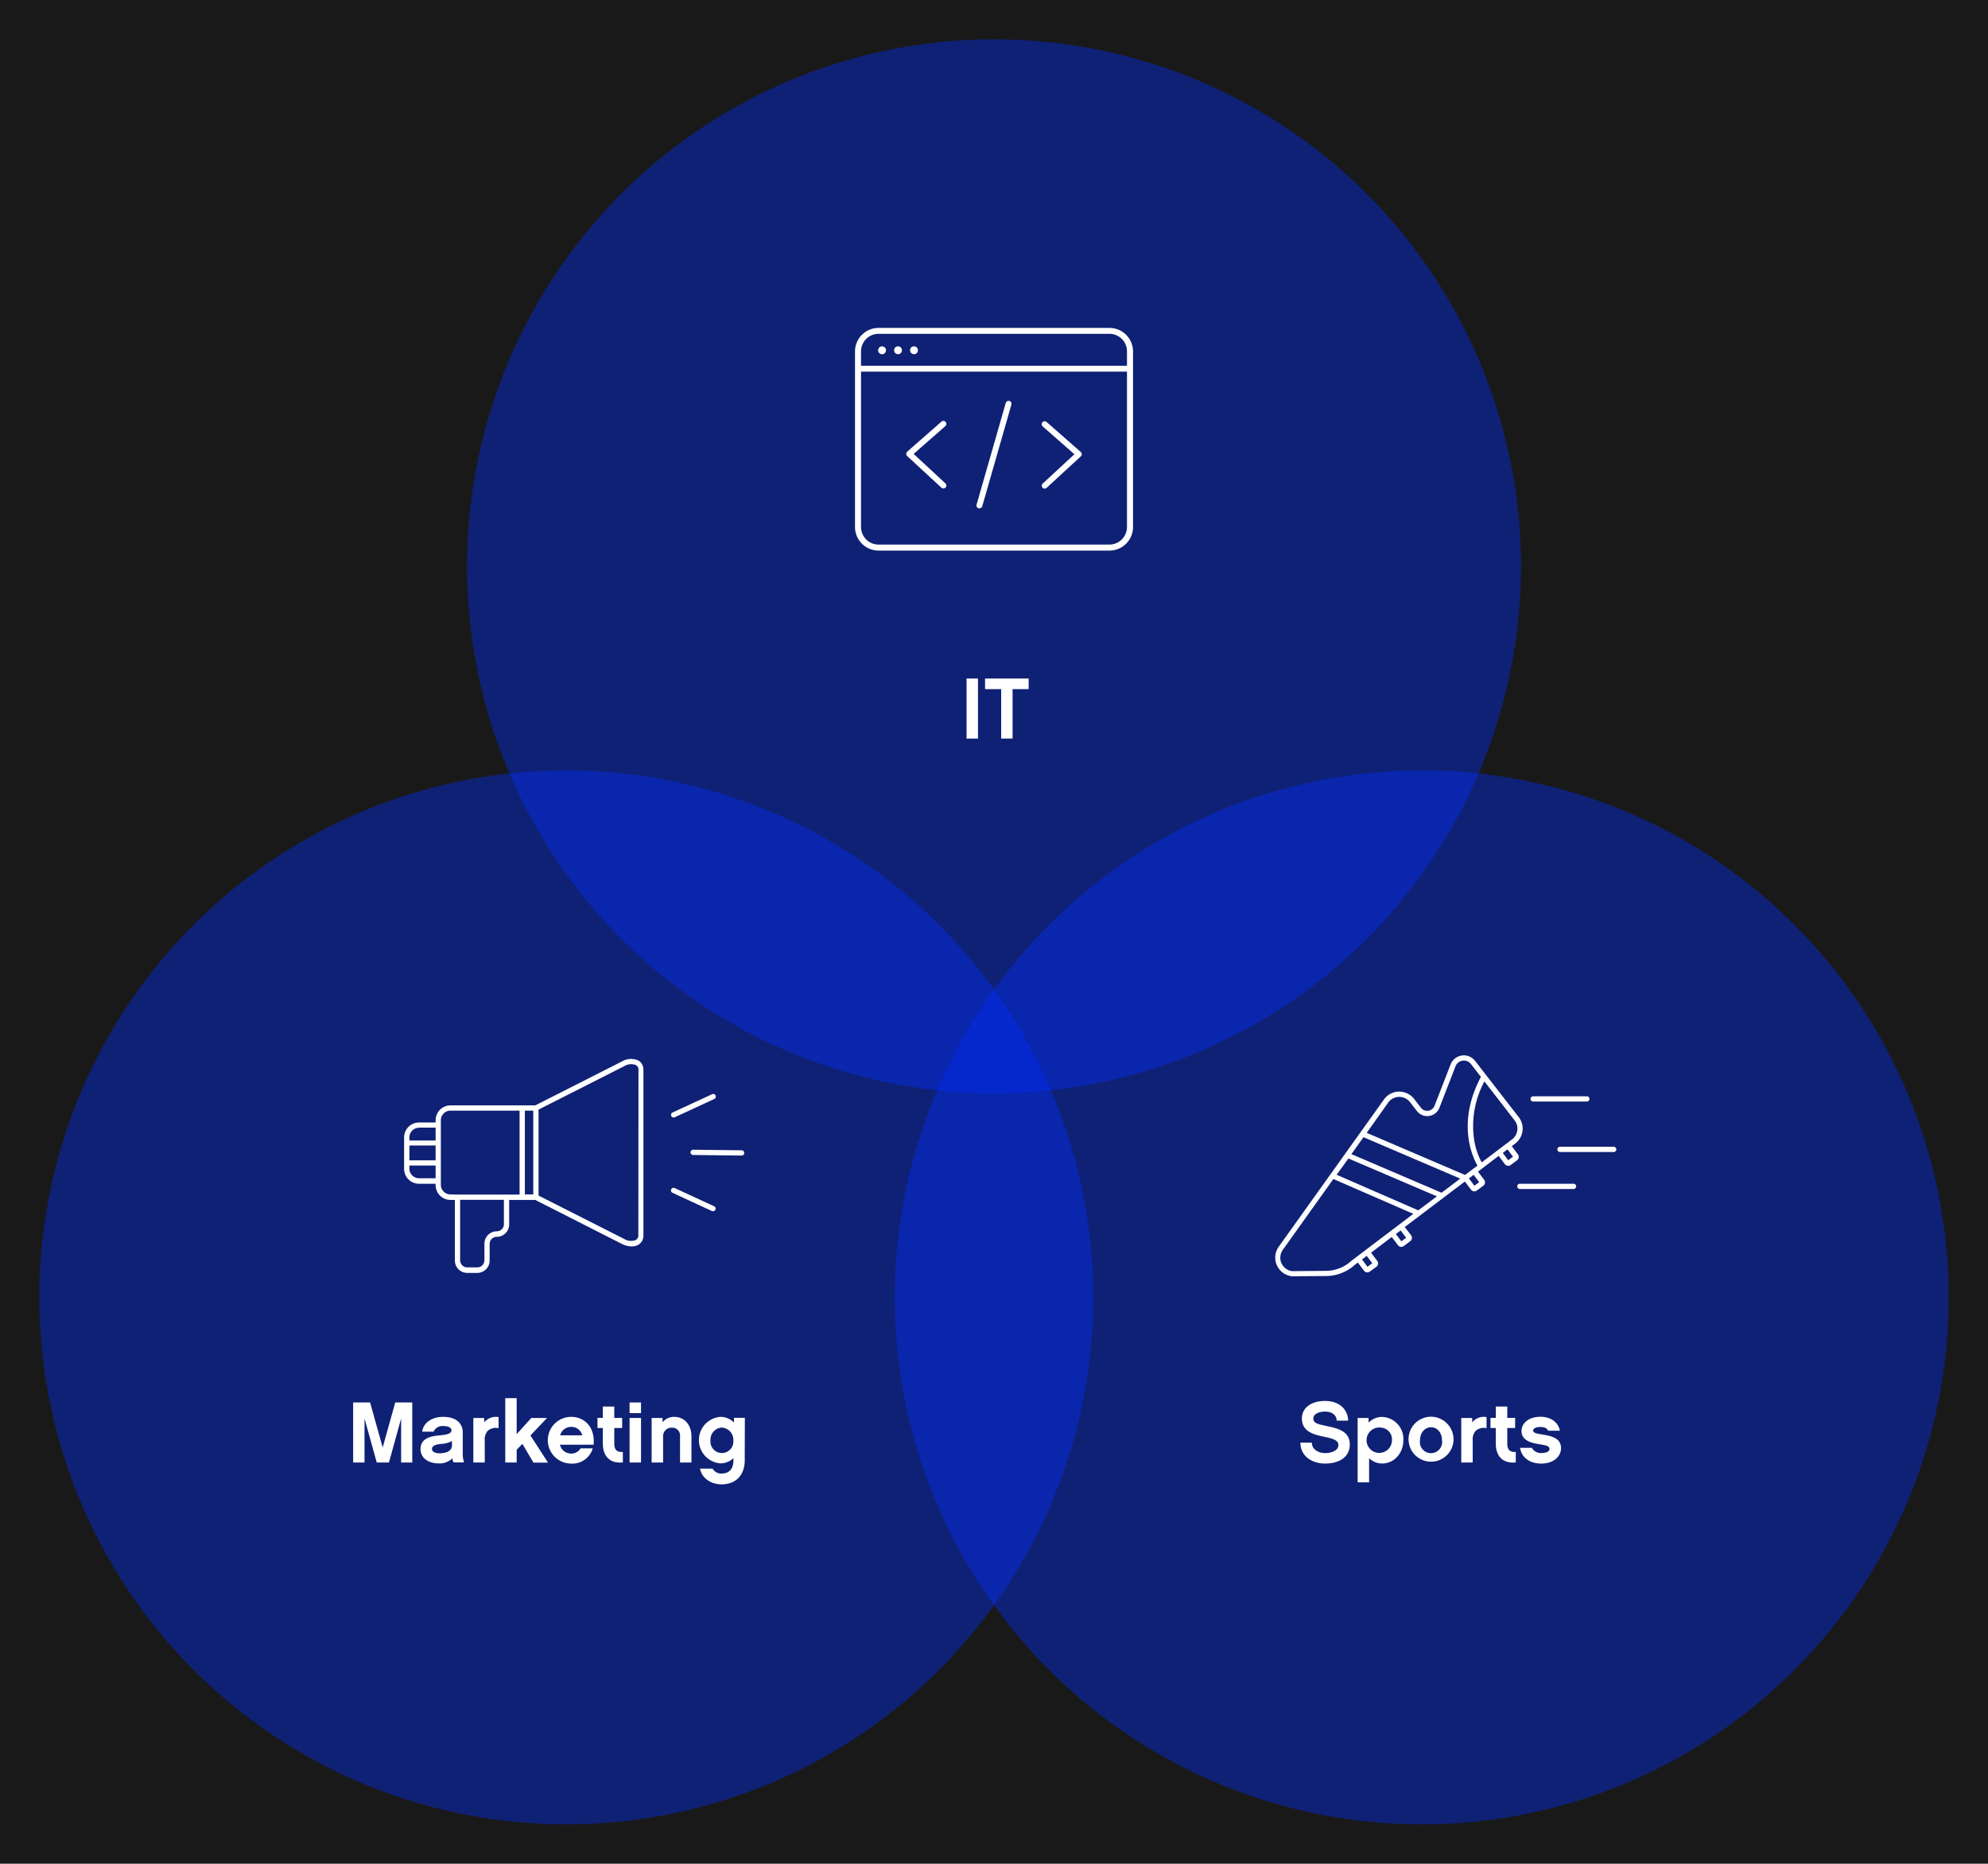 <svg xmlns="http://www.w3.org/2000/svg" viewBox="0 0 505.51 473.89"><defs><style>.cls-1{fill:#191919;}.cls-2{fill:#002dff;opacity:0.4;}.cls-3{fill:#fff;}</style></defs><g id="Hintergrund"><rect class="cls-1" x="-13.41" y="-16.66" width="535.82" height="507.56"/></g><g id="Illustration"><circle class="cls-2" cx="252.76" cy="144" r="134"/><circle class="cls-2" cx="144" cy="329.89" r="134"/><circle class="cls-2" cx="361.52" cy="329.89" r="134"/><path class="cls-3" d="M386,293.55l-1.59-2.11.87-.66a4.76,4.76,0,0,0,.89-6.74l-11.09-14.29a3.61,3.61,0,0,0-6.22.91l-4.09,10.52a2,2,0,0,1-3.44.5l-1.75-2.26a4.85,4.85,0,0,0-3.87-1.85,4.75,4.75,0,0,0-3.8,2L325.16,317a4.77,4.77,0,0,0,3.38,7.52l8.6-.06a11,11,0,0,0,7.35-2.83l.78-.6,1.57,2.09a1.06,1.06,0,0,0,.69.41h.16a1.06,1.06,0,0,0,.63-.21h0L350,322.1a1.05,1.05,0,0,0,.21-1.48l-1.57-2.09,5.25-4,1.59,2.1a1,1,0,0,0,.69.41h.16a1.06,1.06,0,0,0,.63-.21h0l1.65-1.24a1.06,1.06,0,0,0,.21-1.48L357.2,312l15.29-11.57,1.56,2.08a1.06,1.06,0,0,0,1.48.21h0l1.66-1.24a1.06,1.06,0,0,0,.21-1.48l-1.57-2.09,5.25-4,1.58,2.11a1.08,1.08,0,0,0,.85.42,1.06,1.06,0,0,0,.63-.21h0L385.8,295A1.07,1.07,0,0,0,386,293.55Zm-38.27,28.56-1.4-1.86,1.21-.91,1.4,1.86Zm8.61-6.47-1.4-1.86,1.21-.91,1.4,1.86Zm29.47-28.22a3.42,3.42,0,0,1-1.33,2.3l-7.72,5.84a18.24,18.24,0,0,1-1.9-5.64,23.87,23.87,0,0,1,2.6-14.94l7.66,9.88A3.37,3.37,0,0,1,385.82,287.42ZM353,280.35a3.4,3.4,0,0,1,2.74-1.44h.07a3.42,3.42,0,0,1,2.72,1.33l1.76,2.26a3.32,3.32,0,0,0,5.73-.83l4.09-10.53a2.25,2.25,0,0,1,1.8-1.43,2.23,2.23,0,0,1,2.13.86l2.53,3.25c-6.23,11.72-2.11,20.42-.88,22.56l-1.59,1.2-1.57,1.18-25-10.71Zm13.56,22.93-22.93-9.82,3.08-4.3,24.6,10.53Zm-5.92,4.48-20.76-9.05,3-4.14,22.5,9.63Zm-17,12.83a9.72,9.72,0,0,1-6.57,2.56l-8.49.07a3.45,3.45,0,0,1-2.38-5.43l12.85-18,20.33,8.86Zm32.48-20-1.21.91-1.39-1.86,1.2-.91Zm7.4-5.57-1.4-1.86,1.21-.91,1.4,1.86Z"/><path class="cls-3" d="M389.86,280.09H403.5a.67.67,0,0,0,.67-.67.66.66,0,0,0-.67-.66H389.86a.66.66,0,0,0-.67.66A.67.67,0,0,0,389.86,280.09Z"/><path class="cls-3" d="M400.12,301H386.47a.65.65,0,0,0-.66.66.66.66,0,0,0,.66.67h13.65a.67.67,0,0,0,.67-.67A.66.66,0,0,0,400.12,301Z"/><path class="cls-3" d="M410.33,291.59H396.68a.67.67,0,0,0,0,1.34h13.65a.67.67,0,0,0,0-1.34Z"/><path class="cls-3" d="M162.42,269.71a4.5,4.5,0,0,0-4.27.19L136.1,281.07H114.55a3.79,3.79,0,0,0-3.78,3.79v.56h-4.22a3.79,3.79,0,0,0-3.79,3.79v8a3.79,3.79,0,0,0,3.79,3.79h4.22v.33a3.78,3.78,0,0,0,3.78,3.78h1.12v15.41a3.15,3.15,0,0,0,3.15,3.15h2.55a3.15,3.15,0,0,0,3.14-3.15v-4.22a1.81,1.81,0,0,1,1.81-1.81,3.15,3.15,0,0,0,3.15-3.14v-6.24h6.63l22,11.17a5.65,5.65,0,0,0,2.52.65,3.41,3.41,0,0,0,1.76-.45,2.69,2.69,0,0,0,1.23-2.4V272.11A2.68,2.68,0,0,0,162.42,269.71Zm-26.82,34h-2.14V282.41h2.14Zm-31.5-12.44h6.67v3.77H104.1Zm2.45-4.55h4.22V290H104.1v-.77A2.45,2.45,0,0,1,106.55,286.76Zm0,12.88a2.46,2.46,0,0,1-2.45-2.46v-.77h6.67v3.23Zm21.58,11.68a1.81,1.81,0,0,1-1.81,1.81,3.15,3.15,0,0,0-3.14,3.14v4.22a1.82,1.82,0,0,1-1.81,1.81h-2.55a1.82,1.82,0,0,1-1.82-1.81V305.08h11.13Zm-12.46-7.57h-1.12a2.45,2.45,0,0,1-2.45-2.45V284.86a2.45,2.45,0,0,1,2.45-2.45h17.57v21.34H115.67Zm46.65,10.3a1.35,1.35,0,0,1-.6,1.26,3.27,3.27,0,0,1-3-.24L136.94,304V282.14l21.81-11.05a3.31,3.31,0,0,1,3-.25,1.37,1.37,0,0,1,.6,1.27Z"/><path class="cls-3" d="M181.56,306.71l-10-4.62a.66.66,0,0,0-.88.32.67.67,0,0,0,.32.89l10,4.62a.71.71,0,0,0,.28.06.66.66,0,0,0,.28-1.27Z"/><path class="cls-3" d="M171.29,284.15a.71.71,0,0,0,.28-.06l10-4.62a.67.67,0,1,0-.56-1.21l-10,4.62a.66.66,0,0,0-.32.88A.65.65,0,0,0,171.29,284.15Z"/><path class="cls-3" d="M188.6,292.49l-12.34-.14a.67.67,0,0,0-.67.66.66.66,0,0,0,.66.67l12.33.15h0a.67.67,0,0,0,0-1.34Z"/><path class="cls-3" d="M239.37,124a.73.73,0,0,0,.51.2.76.76,0,0,0,.56-.24.75.75,0,0,0-.05-1.06l-8.07-7.48,8.06-7.07a.75.75,0,1,0-1-1.13l-8.69,7.62a.73.73,0,0,0-.25.56.72.72,0,0,0,.24.56Z"/><path class="cls-3" d="M265.08,124a.75.75,0,0,0,.55.24.72.72,0,0,0,.51-.2l8.69-8a.76.76,0,0,0,.24-.56.74.74,0,0,0-.26-.56l-8.68-7.62a.76.76,0,0,0-1.06.07.75.75,0,0,0,.07,1.06l8.06,7.07-8.08,7.48A.76.76,0,0,0,265.08,124Z"/><path class="cls-3" d="M248.85,129.25a.64.64,0,0,0,.2,0,.74.74,0,0,0,.72-.54l7.41-25.83a.75.75,0,0,0-.51-.93.76.76,0,0,0-.93.52l-7.41,25.83A.75.75,0,0,0,248.85,129.25Z"/><path class="cls-3" d="M224.29,88.07a1,1,0,1,0,1,1A1,1,0,0,0,224.29,88.07Z"/><circle class="cls-3" cx="228.35" cy="89.06" r="0.99"/><circle class="cls-3" cx="232.41" cy="89.06" r="0.99"/><path class="cls-3" d="M282.11,83.38h-58.7a6,6,0,0,0-6,6V134a6,6,0,0,0,6,6h58.7a6,6,0,0,0,6-6V89.35A6,6,0,0,0,282.11,83.38ZM286.57,134a4.47,4.47,0,0,1-4.46,4.47h-58.7a4.47,4.47,0,0,1-4.47-4.47V94.49h67.63Zm0-41H218.94V89.35a4.47,4.47,0,0,1,4.47-4.47h58.7a4.47,4.47,0,0,1,4.46,4.47Z"/><path class="cls-3" d="M248.68,187.8h-2.9V172.53h2.9Z"/><path class="cls-3" d="M257.48,175.23V187.8h-2.9V175.23h-4.1v-2.7h11.09v2.7Z"/><path class="cls-3" d="M104.83,371.88H102v-11.2l-3.1,11.2h-3.1l-3.11-11.2v11.2H89.8V356.61h4.31l3.2,11.45,3.19-11.45h4.33Z"/><path class="cls-3" d="M115,370.83a4.56,4.56,0,0,1-3.47,1.27c-2.4,0-4.6-1.21-4.6-3.67s2.13-3.21,4.64-3.43c1.89-.18,3.24-.4,3.24-1.32,0-.6-.77-1.08-2.07-1.08a2.46,2.46,0,0,0-2.49,1.43h-2.9c.28-2.16,2.35-3.76,5.32-3.76,4.6,0,5,3,5,3.87V370a7,7,0,0,0,.33,1.85h-2.66A4.15,4.15,0,0,1,115,370.83Zm-.08-4.4a6.82,6.82,0,0,1-2.76.72c-1.43.16-2.31.46-2.31,1.3,0,.64.75,1.08,1.92,1.08,1.74,0,3.15-.59,3.15-2Z"/><path class="cls-3" d="M126.78,363.15a3.14,3.14,0,0,0-2.79.7,3.42,3.42,0,0,0-.73,2.47v5.56h-2.9V360.55h2.77v1.12a3.8,3.8,0,0,1,3.65-1.34Z"/><path class="cls-3" d="M131.38,368.63v3.25h-2.9V355.51h2.9v9.16l3.72-4.12h4L134.88,365l4.47,6.91h-3.7l-2.82-4.77Z"/><path class="cls-3" d="M142.38,367.35a2.89,2.89,0,0,0,2.84,2.25,2.64,2.64,0,0,0,2.4-1.32h3.1a5.37,5.37,0,0,1-5.48,3.87,5.94,5.94,0,0,1,0-11.88c3.35,0,6.12,2.59,5.7,7.08Zm5.68-2.38a2.83,2.83,0,0,0-2.84-2.15,2.88,2.88,0,0,0-2.79,2.15Z"/><path class="cls-3" d="M158.38,371.86c-3.33.35-5.09-1.65-5.09-4.75v-4h-1.36v-2.58h1.36v-2.88h2.91v2.88h2v2.58h-2v4c0,1.59.72,2.18,2.18,2.09Z"/><path class="cls-3" d="M163,359.32h-2.91v-2.71H163Zm0,12.56h-2.91V360.55H163Z"/><path class="cls-3" d="M175.82,371.88h-2.9v-6.62a2,2,0,0,0-2.11-2.24,2.14,2.14,0,0,0-2.2,2.24v6.62H165.7V360.55h2.77v1.1a3.74,3.74,0,0,1,2.93-1.38c2.66,0,4.42,2,4.42,5Z"/><path class="cls-3" d="M189.37,371.31c0,3.76-2.24,6.12-5.87,6.12-2.71,0-5.06-1.56-5.5-4h3.19a2.5,2.5,0,0,0,2.31,1.25c2.05,0,3-1.34,3-3.36v-.55a4.78,4.78,0,0,1-3.34,1.32,5.93,5.93,0,0,1,0-11.82,4.75,4.75,0,0,1,3.47,1.45v-1.21h2.77Zm-5.8-8.32a3.07,3.07,0,0,0-2.91,3.26,2.92,2.92,0,1,0,5.81,0A3.1,3.1,0,0,0,183.57,363Z"/><path class="cls-3" d="M342.8,361.23h-2.9c0-1.32-1.1-2.31-2.95-2.31-1.54,0-3,.6-3,1.76s1,1.43,3.36,1.92c3.63.72,5.92,1.63,5.92,4.75,0,2.95-2.46,4.8-6.31,4.8-3,0-6.25-1.65-6.25-5.33h2.9c0,1.81,1.81,2.67,3.35,2.67s3.41-.6,3.41-2.05c0-1-.79-1.56-3.61-2.11s-5.68-1.39-5.68-4.67c0-2.62,2.31-4.44,5.88-4.44C341,356.22,342.8,358.81,342.8,361.23Z"/><path class="cls-3" d="M351.47,372.13a4.74,4.74,0,0,1-3.33-1.35v6.14h-2.92V360.55H348v1.19a4.79,4.79,0,0,1,3.46-1.45,5.61,5.61,0,0,1,5.39,5.89C356.86,369.55,354.44,372.13,351.47,372.13Zm-.42-9.14a3.23,3.23,0,1,0,2.9,3.19A3,3,0,0,0,351.05,363Z"/><path class="cls-3" d="M369.6,366.23a5.72,5.72,0,1,1-5.72-6A5.76,5.76,0,0,1,369.6,366.23Zm-2.93,0c0-2-1.25-3.32-2.79-3.32s-2.8,1.36-2.8,3.32a2.83,2.83,0,1,0,5.59,0Z"/><path class="cls-3" d="M378,363.15a3.13,3.13,0,0,0-2.79.7,3.42,3.42,0,0,0-.73,2.47v5.56h-2.91V360.55h2.78v1.12a3.79,3.79,0,0,1,3.65-1.34Z"/><path class="cls-3" d="M385.43,371.86c-3.32.35-5.08-1.65-5.08-4.75v-4H379v-2.58h1.36v-2.88h2.91v2.88h2v2.58h-2v4c0,1.59.72,2.18,2.17,2.09Z"/><path class="cls-3" d="M391.9,372.15c-2.88,0-5-1.52-5.37-4h3a2.58,2.58,0,0,0,2.42,1.32c1.17,0,2.05-.36,2.05-1s-.4-.9-2.38-1.21-4.73-.85-4.73-3.38c0-1.79,1.56-3.63,4.84-3.63,2.6,0,4.53,1.4,4.91,3.54h-3c-.18-.53-.82-.95-1.9-.95-1.34,0-1.89.49-1.89.9,0,.6.84.8,2.24,1,2.82.46,4.85,1.07,4.85,3.54C396.88,370.56,394.81,372.15,391.9,372.15Z"/></g></svg>